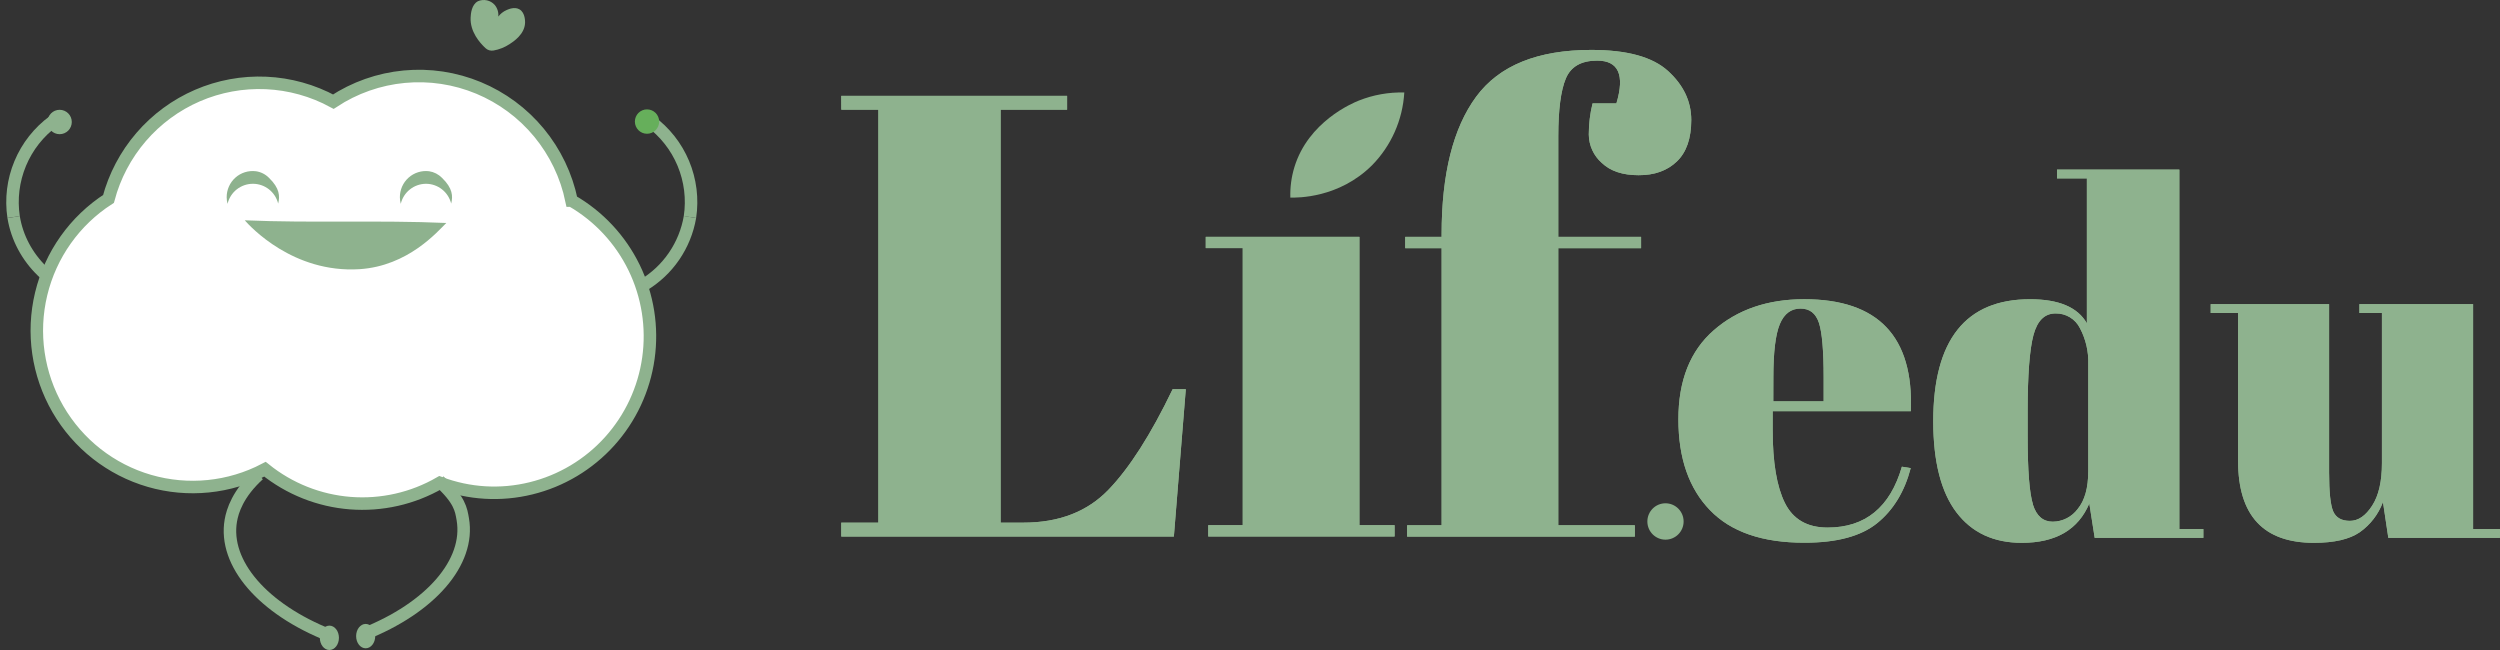 <svg width="200" height="52" viewBox="0 0 200 52" fill="none" xmlns="http://www.w3.org/2000/svg">
<rect x="0" y="0" width="200" height="52" fill="#333333" stroke="none"/>
<path d="M67.302 7.668H85.368V8.776H80.049V41.812H81.868C84.711 41.812 86.977 40.938 88.666 39.191C90.355 37.444 92.07 34.759 93.811 31.137H94.864L93.91 42.92H67.302V41.812H70.269V8.776H67.307L67.302 7.668Z" fill="#8EB28E"/>
<path d="M96.46 18.948H108.754V42.013H111.566V42.92H96.66V42.013H99.419V19.848H96.46V18.948Z" fill="#8EB28E"/>
<path d="M127.774 4.849C126.502 4.849 125.666 5.327 125.266 6.283C124.866 7.239 124.665 8.775 124.663 10.891V18.948H131.287V19.856H124.663V42.021H130.786V42.928H112.569V42.021H115.329V19.856H112.418V18.948H115.329V18.748C115.329 13.913 116.248 10.245 118.088 7.744C119.928 5.242 123.006 3.992 127.322 3.994C130.168 3.994 132.209 4.556 133.444 5.681C134.679 6.806 135.299 8.11 135.302 9.592C135.302 11.07 134.918 12.178 134.148 12.917C133.379 13.656 132.356 14.022 131.079 14.015C129.806 14.015 128.827 13.687 128.143 13.032C127.82 12.749 127.56 12.401 127.381 12.011C127.202 11.62 127.107 11.196 127.103 10.766C127.102 9.926 127.203 9.088 127.405 8.273H129.312C129.993 5.992 129.48 4.851 127.774 4.849Z" fill="#8EB28E"/>
<path d="M136.796 40.811C135.112 39.072 134.271 36.65 134.271 33.543C134.271 30.437 135.216 28.06 137.108 26.414C139 24.764 141.408 23.939 144.333 23.937C150.254 23.937 153.099 26.923 152.867 32.894H141.815V34.427C141.815 36.993 142.141 38.931 142.794 40.24C143.447 41.549 144.583 42.204 146.201 42.206C149.228 42.206 151.212 40.582 152.152 37.335L152.857 37.452C152.361 39.338 151.467 40.805 150.175 41.851C148.882 42.898 146.944 43.419 144.359 43.416C140.994 43.421 138.473 42.553 136.796 40.811ZM141.864 32.109H145.892V30.185C145.892 28.062 145.768 26.615 145.52 25.843C145.26 25.061 144.777 24.685 144.034 24.685C143.291 24.685 142.735 25.097 142.389 25.921C142.043 26.745 141.869 28.166 141.869 30.185L141.864 32.109Z" fill="#8EB28E"/>
<path d="M167.576 43.032L167.145 40.281C166.258 42.378 164.457 43.426 161.742 43.426C159.49 43.426 157.748 42.614 156.516 40.991C155.284 39.367 154.665 36.944 154.658 33.723C154.658 27.203 157.241 23.941 162.407 23.939C164.704 23.939 166.219 24.582 166.95 25.866V14.273H164.561V13.566H174.348V42.323H176.269V43.032H167.576ZM162.638 40.38C162.924 41.285 163.454 41.736 164.224 41.736C164.612 41.732 164.995 41.637 165.341 41.46C165.687 41.282 165.988 41.027 166.219 40.714C166.781 40.033 167.061 39.025 167.061 37.689V29.123C167.092 28.125 166.863 27.137 166.396 26.255C166.215 25.892 165.935 25.589 165.588 25.38C165.242 25.172 164.843 25.066 164.439 25.076C163.573 25.076 162.986 25.653 162.677 26.805C162.369 27.958 162.214 29.977 162.212 32.863V34.907C162.212 37.65 162.356 39.474 162.644 40.378L162.638 40.38Z" fill="#8EB28E"/>
<path d="M199.992 43.032H191.066L190.637 40.164C190.274 41.14 189.626 41.983 188.776 42.581C187.955 43.145 186.735 43.426 185.115 43.426C181.068 43.426 179.045 41.239 179.047 36.865V25.04H176.856V24.333H186.328V37.817C186.328 39.382 186.439 40.416 186.661 40.92C186.884 41.418 187.326 41.669 187.994 41.669C188.662 41.669 189.252 41.262 189.774 40.451C190.297 39.64 190.554 38.513 190.554 37.061V25.04H188.753V24.333H197.848V42.326H200L199.992 43.032Z" fill="#8EB28E"/>
<path d="M103.227 15.806C103.202 14.986 103.311 14.167 103.549 13.381C104.658 9.731 108.2 8.247 108.705 8.046C109.861 7.586 111.099 7.366 112.343 7.399C112.216 9.589 111.299 11.658 109.765 13.22C107.122 15.853 103.793 15.822 103.227 15.806Z" fill="#8EB28E"/>
<path d="M133.239 43.173C134.04 43.173 134.689 42.522 134.689 41.718C134.689 40.915 134.04 40.263 133.239 40.263C132.438 40.263 131.789 40.915 131.789 41.718C131.789 42.522 132.438 43.173 133.239 43.173Z" fill="#8EB28E"/>
<path d="M103.608 15.267C104.332 14.231 105.141 13.258 106.025 12.357C107.55 10.805 109.286 9.478 111.181 8.414" fill="#8EB28E"/>
<path d="M67.302 7.668H85.368V8.776H80.049V41.812H81.868C84.711 41.812 86.977 40.938 88.666 39.191C90.355 37.444 92.07 34.759 93.811 31.137H94.864L93.91 42.92H67.302V41.812H70.269V8.776H67.307L67.302 7.668Z" fill="#8EB28E"/>
<path d="M96.46 18.948H108.754V42.013H111.566V42.92H96.66V42.013H99.419V19.848H96.46V18.948Z" fill="#8EB28E"/>
<path d="M127.774 4.849C126.502 4.849 125.666 5.327 125.266 6.283C124.866 7.239 124.665 8.775 124.663 10.891V18.948H131.287V19.856H124.663V42.021H130.786V42.928H112.569V42.021H115.329V19.856H112.418V18.948H115.329V18.748C115.329 13.913 116.248 10.245 118.088 7.744C119.928 5.242 123.006 3.992 127.322 3.994C130.168 3.994 132.209 4.556 133.444 5.681C134.679 6.806 135.299 8.11 135.302 9.592C135.302 11.07 134.918 12.178 134.148 12.917C133.379 13.656 132.356 14.022 131.079 14.015C129.806 14.015 128.827 13.687 128.143 13.032C127.82 12.749 127.56 12.401 127.381 12.011C127.202 11.62 127.107 11.196 127.103 10.766C127.102 9.926 127.203 9.088 127.405 8.273H129.312C129.993 5.992 129.48 4.851 127.774 4.849Z" fill="#8EB28E"/>
<path d="M136.796 40.811C135.112 39.072 134.271 36.65 134.271 33.543C134.271 30.437 135.216 28.06 137.108 26.414C139 24.764 141.408 23.939 144.333 23.937C150.254 23.937 153.099 26.923 152.867 32.894H141.815V34.427C141.815 36.993 142.141 38.931 142.794 40.24C143.447 41.549 144.583 42.204 146.201 42.206C149.228 42.206 151.212 40.582 152.152 37.335L152.857 37.452C152.361 39.338 151.467 40.805 150.175 41.851C148.882 42.898 146.944 43.419 144.359 43.416C140.994 43.421 138.473 42.553 136.796 40.811ZM141.864 32.109H145.892V30.185C145.892 28.062 145.768 26.615 145.52 25.843C145.26 25.061 144.777 24.685 144.034 24.685C143.291 24.685 142.735 25.097 142.389 25.921C142.043 26.745 141.869 28.166 141.869 30.185L141.864 32.109Z" fill="#8EB28E"/>
<path d="M167.576 43.032L167.145 40.281C166.258 42.378 164.457 43.426 161.742 43.426C159.49 43.426 157.748 42.614 156.516 40.991C155.284 39.367 154.665 36.944 154.658 33.723C154.658 27.203 157.241 23.941 162.407 23.939C164.704 23.939 166.219 24.582 166.95 25.866V14.273H164.561V13.566H174.348V42.323H176.269V43.032H167.576ZM162.638 40.38C162.924 41.285 163.454 41.736 164.224 41.736C164.612 41.732 164.995 41.637 165.341 41.46C165.687 41.282 165.988 41.027 166.219 40.714C166.781 40.033 167.061 39.025 167.061 37.689V29.123C167.092 28.125 166.863 27.137 166.396 26.255C166.215 25.892 165.935 25.589 165.588 25.38C165.242 25.172 164.843 25.066 164.439 25.076C163.573 25.076 162.986 25.653 162.677 26.805C162.369 27.958 162.214 29.977 162.212 32.863V34.907C162.212 37.65 162.356 39.474 162.644 40.378L162.638 40.38Z" fill="#8EB28E"/>
<path d="M199.992 43.032H191.066L190.637 40.164C190.274 41.14 189.626 41.983 188.776 42.581C187.955 43.145 186.735 43.426 185.115 43.426C181.068 43.426 179.045 41.239 179.047 36.865V25.04H176.856V24.333H186.328V37.817C186.328 39.382 186.439 40.416 186.661 40.92C186.884 41.418 187.326 41.669 187.994 41.669C188.662 41.669 189.252 41.262 189.774 40.451C190.297 39.64 190.554 38.513 190.554 37.061V25.04H188.753V24.333H197.848V42.326H200L199.992 43.032Z" fill="#8EB28E"/>
<path d="M7.9 23.919C4.392 23.397 1.635 20.711 1.089 17.363" stroke="#8EB28E" stroke-miterlimit="10"/>
<path d="M45.725 16.049C45.311 14.051 44.416 12.185 43.12 10.614C41.823 9.042 40.162 7.813 38.284 7.032C36.405 6.252 34.364 5.944 32.34 6.136C30.315 6.327 28.368 7.013 26.668 8.132C25.01 7.232 23.17 6.72 21.287 6.636C19.403 6.552 17.525 6.898 15.794 7.646C14.063 8.395 12.523 9.528 11.291 10.96C10.059 12.392 9.166 14.085 8.68 15.913C5.977 17.655 4.048 20.375 3.294 23.508C2.54 26.641 3.02 29.945 4.633 32.733C6.246 35.52 8.869 37.575 11.955 38.47C15.04 39.365 18.351 39.031 21.198 37.538C23.15 39.111 25.529 40.056 28.025 40.251C30.52 40.445 33.017 39.88 35.187 38.628C37.518 39.51 40.06 39.663 42.479 39.066C44.902 38.473 47.092 37.164 48.766 35.31C50.441 33.455 51.523 31.139 51.872 28.662C52.222 26.184 51.823 23.658 50.728 21.409C49.633 19.161 47.891 17.294 45.727 16.049H45.725Z" fill="white" stroke="#8EB28E" stroke-miterlimit="10"/>
<path d="M1.089 17.363C0.871 15.913 1.054 14.431 1.618 13.078C2.182 11.725 3.104 10.553 4.285 9.689" stroke="#8EB28E" stroke-miterlimit="10"/>
<path d="M4.771 10.735C5.308 10.735 5.743 10.298 5.743 9.759C5.743 9.221 5.308 8.784 4.771 8.784C4.234 8.784 3.799 9.221 3.799 9.759C3.799 10.298 4.234 10.735 4.771 10.735Z" fill="#8EB28E"/>
<path d="M55.197 17.363C55.415 15.913 55.232 14.43 54.668 13.077C54.104 11.724 53.18 10.552 51.998 9.689" stroke="#8EB28E" stroke-miterlimit="10"/>
<path d="M20.691 37.971C19.028 39.483 18.599 40.876 18.466 41.648C17.879 45.072 21.026 48.72 26.39 50.842" stroke="#8EB28E" stroke-miterlimit="10"/>
<path d="M35.132 38.474C36.795 39.987 36.892 40.774 37.024 41.546C37.611 44.97 34.464 48.618 29.101 50.738" stroke="#8EB28E" stroke-miterlimit="10"/>
<path d="M29.254 51.864C29.676 51.864 30.018 51.428 30.018 50.889C30.018 50.35 29.676 49.914 29.254 49.914C28.832 49.914 28.49 50.35 28.49 50.889C28.49 51.428 28.832 51.864 29.254 51.864Z" fill="#8EB28E"/>
<path d="M26.351 52C26.773 52 27.115 51.563 27.115 51.025C27.115 50.486 26.773 50.05 26.351 50.05C25.929 50.05 25.587 50.486 25.587 51.025C25.587 51.563 25.929 52 26.351 52Z" fill="#8EB28E"/>
<path d="M20.239 14.703C20.702 14.704 21.152 14.86 21.517 15.147C21.882 15.434 22.141 15.835 22.253 16.286C22.401 15.705 22.385 15.061 21.512 14.221C21.232 13.938 20.867 13.755 20.473 13.699C20.179 13.662 19.88 13.689 19.597 13.777C19.314 13.865 19.053 14.012 18.832 14.21C18.61 14.408 18.433 14.65 18.313 14.922C18.193 15.194 18.131 15.488 18.134 15.786C18.135 15.962 18.159 16.137 18.204 16.307C18.313 15.848 18.573 15.44 18.942 15.149C19.312 14.858 19.769 14.701 20.239 14.703Z" fill="#8EB28E"/>
<path d="M34.08 14.703C34.543 14.704 34.993 14.86 35.358 15.147C35.723 15.434 35.982 15.835 36.094 16.286C36.242 15.705 36.226 15.061 35.353 14.221C35.077 13.941 34.718 13.758 34.329 13.699C34.035 13.662 33.737 13.689 33.454 13.777C33.17 13.865 32.91 14.012 32.688 14.21C32.467 14.408 32.29 14.65 32.169 14.922C32.049 15.194 31.988 15.488 31.99 15.786C31.991 15.962 32.015 16.137 32.06 16.307C32.169 15.851 32.426 15.445 32.793 15.154C33.159 14.863 33.612 14.704 34.08 14.703Z" fill="#8EB28E"/>
<path d="M19.579 17.624C20.005 18.109 23.438 21.866 28.753 21.535C32.651 21.288 35.013 18.516 35.704 17.838C30.283 17.6 25 17.856 19.579 17.624Z" fill="#8EB28E"/>
<path d="M39.864 1.324C39.88 1.158 39.863 0.99 39.814 0.831C39.765 0.671 39.685 0.523 39.578 0.395C39.415 0.21 39.196 0.081 38.955 0.028C38.714 -0.026 38.461 -0.001 38.235 0.098C37.715 0.375 37.666 1.107 37.65 1.402C37.596 2.528 38.373 3.418 38.838 3.85C38.923 3.931 39.026 3.99 39.139 4.023C39.251 4.056 39.37 4.062 39.485 4.041C39.939 3.96 40.372 3.788 40.758 3.535C41.073 3.329 41.969 2.753 42.006 1.827C42.006 1.741 42.032 1.024 41.561 0.75C41.172 0.521 40.683 0.734 40.522 0.807C40.263 0.921 40.036 1.099 39.864 1.324Z" fill="#8EB28E"/>
<path d="M51.458 22.818C52.437 22.234 53.278 21.444 53.923 20.502C54.569 19.56 55.004 18.489 55.197 17.363" stroke="#8EB28E" stroke-miterlimit="10"/>
<path d="M51.761 10.701C52.298 10.701 52.733 10.264 52.733 9.725C52.733 9.187 52.298 8.75 51.761 8.75C51.225 8.75 50.79 9.187 50.79 9.725C50.79 10.264 51.225 10.701 51.761 10.701Z" fill="#66AF5B"/>
</svg>
